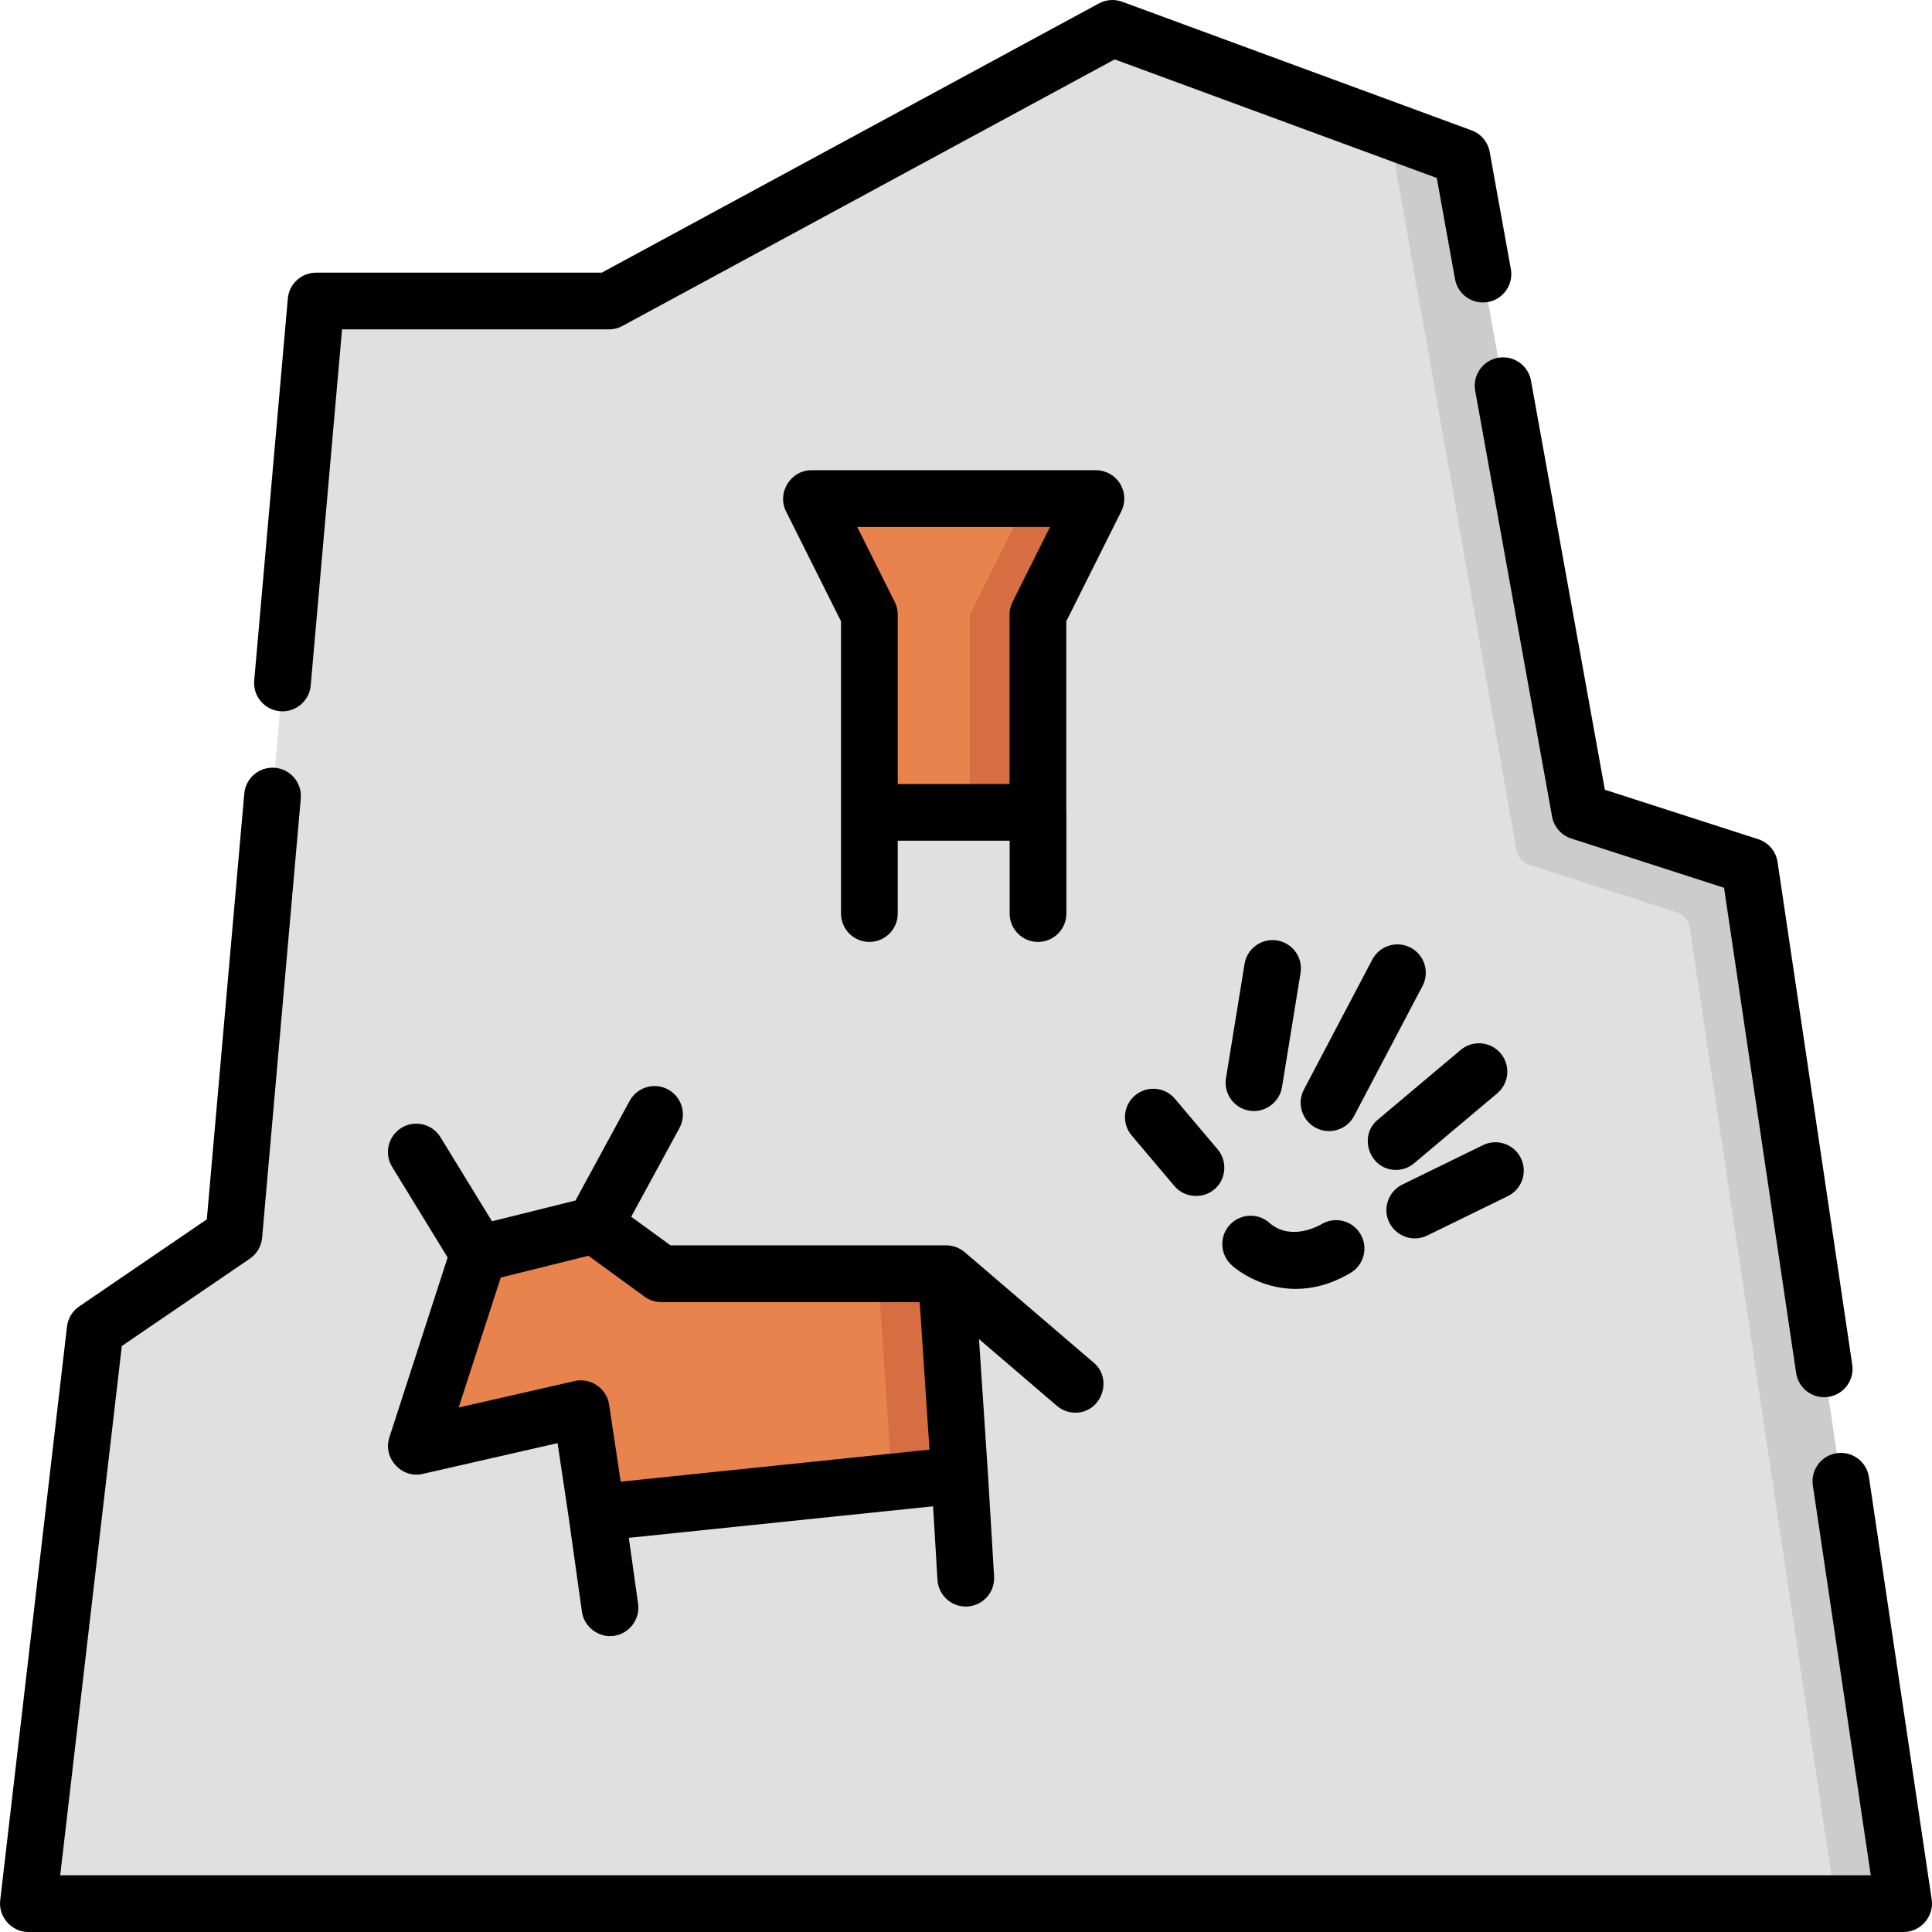 <svg id="Capa_1" enable-background="new 0 0 512 512" height="512" viewBox="0 0 512 512" width="512" xmlns="http://www.w3.org/2000/svg"><path d="m463.639 229.547-44.932-14.487-31.316-173.461-92.586-34.084-133.433 72.259h-77.609l-21.785 247.573-36.762 25.077-17.701 152.061h496.971z" fill="#e0e0e0"/><path d="m463.639 229.547-44.932-14.488-31.316-173.46-19.293-7.102 33.782 190.793c.321 1.814 1.624 3.304 3.388 3.872l39.113 12.611c1.809.583 3.13 2.134 3.409 4.004l38.66 258.707h18.035z" fill="#ccc"/><path d="m126.845 332.27-16.523 51.01 43.667-9.967 4.131 27.557 96.185-9.968-3.54-53.355h-75.532l-17.703-12.899z" fill="#e8834d"/><path d="m236.393 392.759 17.912-1.857-3.54-53.355h-18.036z" fill="#d66e41"/><path d="m290.435 132.129-15.378 30.747v52.409h-44.664v-52.409l-15.378-30.747z" fill="#e8834d"/><path d="m272.4 132.129-15.378 30.747v52.409h18.035v-52.409l15.378-30.747z" fill="#d66e41"/><path d="m74.197 188.482c.224.02.446.029.667.029 3.852 0 7.133-2.946 7.477-6.857l8.304-94.366h70.727c1.249 0 2.479-.312 3.578-.907l130.447-70.641 85.363 31.426 4.841 26.814c.737 4.085 4.649 6.798 8.73 6.06 4.084-.737 6.797-4.646 6.06-8.73l-5.605-31.045c-.474-2.621-2.299-4.796-4.799-5.717l-92.586-34.085c-2.027-.747-4.276-.585-6.174.444l-131.759 71.352h-75.705c-3.895 0-7.144 2.976-7.486 6.856l-8.907 101.223c-.364 4.134 2.693 7.78 6.827 8.144z"/><path d="m511.919 503.381-16.631-111.938c-.61-4.106-4.437-6.94-8.537-6.329-4.105.61-6.939 4.432-6.329 8.537l15.35 103.319h-479.817l16.329-140.27 33.929-23.145c1.861-1.269 3.053-3.306 3.251-5.549l10.242-116.388c.364-4.134-2.693-7.78-6.827-8.144-4.131-.357-7.781 2.692-8.144 6.827l-9.93 112.843-33.823 23.073c-1.799 1.227-2.977 3.176-3.229 5.339l-17.702 152.06c-.512 4.4 3.038 8.384 7.464 8.384h496.97c4.519 0 8.099-4.146 7.434-8.619z"/><path d="m396.999 94.817c-4.084.738-6.797 4.646-6.06 8.73l20.373 112.847c.493 2.73 2.449 4.966 5.089 5.817l40.49 13.056 19.106 128.595c.554 3.731 3.762 6.411 7.424 6.411.367 0 .739-.027 1.113-.083 4.105-.61 6.939-4.432 6.329-8.537l-19.791-133.211c-.42-2.827-2.407-5.171-5.127-6.048l-40.643-13.105-19.572-108.413c-.738-4.083-4.649-6.794-8.731-6.059z"/><path d="m284.987 374.378c6.848 0 10.07-8.787 4.892-13.222l-34.226-29.316c-1.346-1.152-3.117-1.807-4.888-1.807h-73.085l-10.404-7.581 12.789-23.531c1.981-3.647.632-8.209-3.014-10.191-3.648-1.981-8.209-.631-10.191 3.014l-14.353 26.409-22.13 5.497-13.646-22.276c-2.168-3.539-6.795-4.65-10.334-2.482s-4.65 6.794-2.482 10.334l14.715 24.021-15.456 47.719c-1.762 5.443 3.241 10.918 8.821 9.642l35.765-8.164 2.92 19.479 3.539 25.205c.577 4.108 4.529 7.031 8.626 6.375 3.989-.64 6.82-4.459 6.258-8.465l-2.457-17.496 80.627-8.355 1.166 19.496c.239 3.99 3.549 7.066 7.495 7.066.151 0 .303-.004.456-.013 4.143-.248 7.3-3.807 7.053-7.95l-1.635-27.331c0-.006-.003-.011-.003-.016-.001-.011 0-.022-.001-.033l-2.357-35.527 20.656 17.693c1.415 1.212 3.154 1.806 4.884 1.806zm-120.5 18.277-3.067-20.456c-.638-4.258-4.897-7.172-9.104-6.212l-30.769 7.023 11.16-34.453 23.231-5.771 14.869 10.834c1.285.937 2.835 1.441 4.425 1.441h68.499l2.595 39.113z"/><path d="m296.828 128.179c-1.369-2.216-3.788-3.564-6.392-3.564h-75.42c-5.482 0-9.177 5.964-6.721 10.876l14.584 29.159v50.635 26.817c0 4.15 3.364 7.515 7.515 7.515 4.15 0 7.515-3.364 7.515-7.515v-19.302h29.659v19.302c0 4.15 3.364 7.515 7.515 7.515 4.15 0 7.515-3.364 7.515-7.515v-26.817c0-.157-.014-.311-.023-.465v-50.17l14.585-29.159c1.161-2.329 1.037-5.096-.332-7.312zm-29.286 79.592h-29.635v-44.895c0-1.167-.272-2.318-.794-3.362l-9.938-19.87h51.099l-9.938 19.87c-.523 1.044-.794 2.195-.794 3.362z"/><path d="m311.38 291.2c-2.678-3.17-7.418-3.57-10.59-.893-3.171 2.678-3.571 7.419-.893 10.59l11.326 13.413c2.855 3.381 8.174 3.524 11.213.304 2.588-2.742 2.701-7.122.27-10.001z"/><path d="m331.112 294.344c4.042.658 7.966-2.17 8.623-6.211l4.923-30.278c.666-4.096-2.115-7.957-6.211-8.623-4.091-.668-7.957 2.115-8.623 6.211l-4.923 30.278c-.666 4.096 2.115 7.957 6.211 8.623z"/><path d="m373.832 251.137c-3.672-1.932-8.216-.522-10.15 3.151l-18.127 34.446c-1.932 3.673-.522 8.217 3.151 10.15 1.116.587 2.313.866 3.493.866 2.701 0 5.311-1.46 6.656-4.017l18.127-34.446c1.934-3.673.523-8.217-3.15-10.15z"/><path d="m369.92 310.04c1.707 0 3.425-.579 4.834-1.765l22.025-18.531c3.176-2.672 3.584-7.412.912-10.588-2.671-3.175-7.412-3.584-10.588-.912l-22.025 18.531c-5.241 4.41-2.039 13.265 4.842 13.265z"/><path d="m374.926 328.194c1.108 0 2.233-.246 3.295-.765l21.379-10.451c3.729-1.822 5.273-6.323 3.451-10.051-1.822-3.729-6.324-5.275-10.051-3.451l-21.379 10.451c-2.987 1.46-4.69 4.823-4.094 8.094.644 3.533 3.809 6.173 7.399 6.173z"/><path d="m343.381 341.573c4.296 0 9.218-1.101 14.522-4.239 3.571-2.113 4.754-6.722 2.64-10.294-2.112-3.57-6.72-4.754-10.294-2.64-.802.475-8.009 4.508-13.631-.155l.098.086-.01.012c-1.357-1.336-3.216-2.162-5.271-2.162-4.15 0-7.515 3.364-7.515 7.515 0 2.354 1.084 4.453 2.778 5.831l-.004.005c.389.345 6.914 6.041 16.687 6.041z"/></svg>
